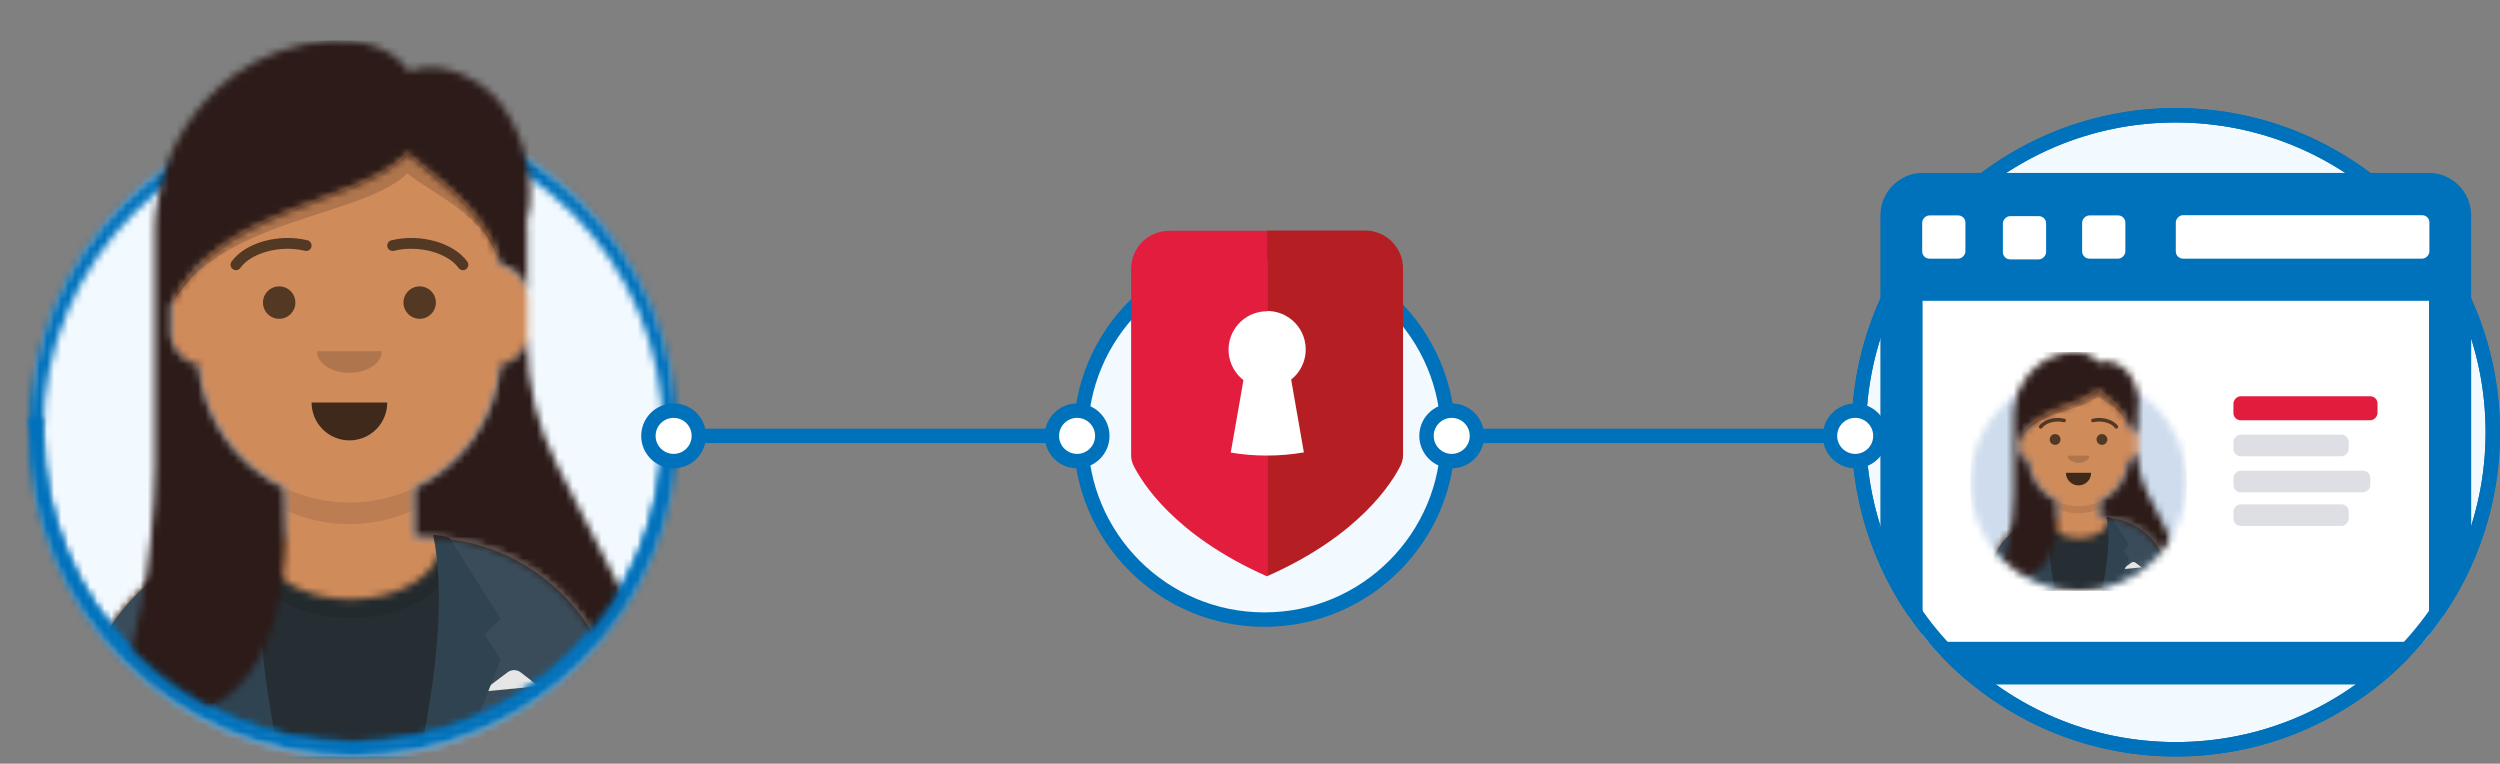 <svg xmlns="http://www.w3.org/2000/svg" xmlns:xlink="http://www.w3.org/1999/xlink" width="347" height="106" version="1.1" viewBox="0 0 347 106"><rect x="0" y="0" width="347" height="106" fill="#808080" stroke="none"/><title>User Access</title><defs><path id="path-1" d="M45,90 C69.58,90 89.505,69.853 89.505,45 C89.505,20.147 69.58,0 45,0 C20.42,0 0.495,20.147 0.495,45 C0.495,69.853 20.42,90 45,90 Z"/><path id="path-3" d="M4.455,59.429 C4.455,84.045 24.398,104 49,104 C73.602,104 93.545,84.045 93.545,59.429 L98,59.429 L98,0 L0,0 L0,59.429 L4.455,59.429 Z"/><path id="path-5" d="M46.5,54.729 L46.5,61.625 L48,61.625 C62.912,61.625 75,73.713 75,88.625 L75,92 L0,92 L0,88.625 C0,73.713 12.088,61.625 27,61.625 L28.5,61.625 L28.5,54.729 C22.036,51.658 17.39,45.383 16.614,37.956 C14.43,37.647 12.75,35.77 12.75,33.5 L12.75,28.25 C12.75,26.02 14.372,24.169 16.5,23.812 L16.5,21.5 C16.5,9.902 25.902,0.5 37.5,0.5 C49.098,0.5 58.5,9.902 58.5,21.5 L58.5,23.812 C60.628,24.169 62.25,26.02 62.25,28.25 L62.25,33.5 C62.25,35.77 60.57,37.647 58.386,37.956 C57.61,45.383 52.964,51.658 46.5,54.729 Z"/><path id="path-7" d="M50.235,0.736 C64.101,1.872 75,13.485 75,27.644 L75,31 L0,31 L0,27.644 C0,13.357 11.097,1.662 25.142,0.707 C25.131,0.847 25.125,0.989 25.125,1.13 C25.125,5.579 30.749,9.185 37.688,9.185 C44.626,9.185 50.25,5.579 50.25,1.13 C50.25,0.998 50.245,0.866 50.235,0.736 Z"/><path id="path-9" d="M45,88 C68.748,88 88,68.748 88,45 C88,21.252 68.748,2 45,2 C21.252,2 2,21.252 2,45 C2,68.748 21.252,88 45,88 Z M45,90 C69.853,90 90,69.853 90,45 C90,20.147 69.853,0 45,0 C20.147,0 0,20.147 0,45 C0,69.853 20.147,90 45,90 Z"/><polygon id="path-11" points="99 0 0 0 0 105 99 105"/><path id="path-13" d="M8.5,59.703 L8.5,26.517 C8.5,25.193 8.649,23.903 8.932,22.664 C10.077,15.149 14.416,9.179 19.375,5.5 C26.839,-0.035 39.416,-1.632 43.768,4.946 C47.012,3.505 51.82,4.818 55.375,8.125 C58.962,11.656 61.825,19.449 60.121,25.826 C60.161,26.301 60.181,26.781 60.181,27.265 L60.181,35.46 C59.85,33.594 58.371,32.126 56.5,31.812 L56.5,31.75 C54.236,23.674 47.586,19.968 43.536,16.291 C37.201,23.378 17.433,23.402 10.75,37.375 L10.75,41.125 C10.75,43.382 12.412,45.251 14.578,45.575 C15.232,53.168 19.926,59.606 26.5,62.729 L26.5,62.875 C27.599,79.321 24.009,99.924 0.625,93.625 C5.727,90.639 8.428,71.521 8.5,59.703 Z M44.5,62.729 C51.074,59.606 55.768,53.168 56.422,45.575 C58.33,45.29 59.846,43.807 60.181,41.916 L60.181,42.426 C60.181,48.362 61.59,54.213 64.292,59.498 L74.397,79.263 C77.009,84.37 76.242,90.315 72.921,94.551 C71.862,80.608 60.214,69.625 46,69.625 L44.5,69.625 L44.5,62.729 Z"/><path id="path-15" d="M0.044,0 C0.015,0.663 0,1.33 0,2 C0,26.853 20.147,47 45,47 C69.853,47 90,26.853 90,2 C90,1.33 89.985,0.663 89.956,0 L87.954,0 C87.985,0.663 88,1.33 88,2 C88,25.748 68.748,45 45,45 C21.252,45 2,25.748 2,2 C2,1.33 2.015,0.663 2.046,0 L0.044,0 Z"/><path id="path-17" d="M15.5,30 C23.784,30 30.5,23.284 30.5,15 C30.5,6.716 23.784,0 15.5,0 C7.216,0 0.5,6.716 0.5,15 C0.5,23.284 7.216,30 15.5,30 Z"/><path id="path-19" d="M1.5,20 C1.5,28.284 8.216,35 16.5,35 C24.784,35 31.5,28.284 31.5,20 L33,20 L33,0 L0,0 L0,20 L1.5,20 Z"/><path id="path-21" d="M15.5,18.576 L15.5,20.875 L16,20.875 C20.971,20.875 25,24.904 25,29.875 L25,31 L0,31 L0,29.875 C0,24.904 4.029,20.875 9,20.875 L9.5,20.875 L9.5,18.576 C7.345,17.553 5.797,15.461 5.538,12.985 C4.81,12.882 4.25,12.257 4.25,11.5 L4.25,9.75 C4.25,9.007 4.791,8.39 5.5,8.271 L5.5,7.5 C5.5,3.634 8.634,0.5 12.5,0.5 C16.366,0.5 19.5,3.634 19.5,7.5 L19.5,8.271 C20.209,8.39 20.75,9.007 20.75,9.75 L20.75,11.5 C20.75,12.257 20.19,12.882 19.462,12.985 C19.203,15.461 17.655,17.553 15.5,18.576 Z"/><path id="path-23" d="M16.745,0.912 C21.367,1.291 25,5.162 25,9.882 L25,11 L0,11 L0,9.882 C0,5.119 3.699,1.221 8.381,0.902 C8.377,0.949 8.375,0.996 8.375,1.043 C8.375,2.526 10.25,3.728 12.562,3.728 C14.875,3.728 16.75,2.526 16.75,1.043 C16.75,0.999 16.748,0.956 16.745,0.912 Z"/><polygon id="path-25" points="33 0 0 0 0 35 33 35"/><path id="path-27" d="M3.5,20.568 L3.5,9.506 C3.5,9.064 3.55,8.634 3.644,8.221 C4.026,5.716 5.472,3.726 7.125,2.5 C9.613,0.655 13.805,0.123 15.256,2.315 C16.337,1.835 17.94,2.273 19.125,3.375 C20.321,4.552 21.275,7.15 20.707,9.275 C20.72,9.434 20.727,9.594 20.727,9.755 L20.727,12.486 C20.617,11.865 20.124,11.375 19.5,11.271 L19.5,11.25 C18.745,8.558 16.529,7.322 15.179,6.097 C13.067,8.459 6.478,8.467 4.25,13.125 L4.25,14.375 C4.25,15.127 4.804,15.75 5.526,15.858 C5.744,18.389 7.309,20.535 9.5,21.576 L9.5,21.625 C9.866,27.107 8.67,33.975 0.875,31.875 C2.576,30.88 3.476,24.507 3.5,20.568 Z M15.5,21.576 C17.691,20.535 19.256,18.389 19.474,15.858 C20.11,15.763 20.615,15.269 20.727,14.639 L20.727,14.809 C20.727,16.787 21.197,18.738 22.097,20.499 L25.466,27.088 C26.336,28.79 26.081,30.772 24.974,32.184 C24.621,27.536 20.738,23.875 16,23.875 L15.5,23.875 L15.5,21.576 Z"/></defs><g id="Page-1" fill="none" fill-rule="evenodd" stroke="none" stroke-width="1"><g id="user-access-update"><g id="avataaar"><g id="bg-oval" transform="translate(4, 15)"><mask id="mask-2" fill="#fff"><use xlink:href="#path-1"/></mask><g id="Group" fill-rule="nonzero" mask="url(#mask-2)"><path id="Path" fill="#E6E6E6" d="M45,90 C69.58,90 89.505,69.853 89.505,45 C89.505,20.147 69.58,0 45,0 C20.42,0 0.495,20.147 0.495,45 C0.495,69.853 20.42,90 45,90 Z"/><polygon id="Path" fill="#F2F9FF" points="89.505 0 .495 0 .495 90 89.505 90"/></g></g><g id="Clipped"><mask id="mask-4" fill="#fff"><use xlink:href="#path-3"/></mask><g id="Group" mask="url(#mask-4)"><g transform="translate(-1, 0)"><g id="Clipped" fill="none" fill-rule="evenodd" stroke-width="1" transform="translate(12, 13)"><mask id="mask-6" fill="#fff"><use xlink:href="#path-5"/></mask><g id="Group" mask="url(#mask-6)"><g id="Path" transform="translate(-12, 0)"><path fill="#D0C6AC" fill-rule="nonzero" d="M58.5,54.729 L58.5,61.625 L60,61.625 C74.912,61.625 87,73.713 87,88.625 L87,92 L12,92 L12,88.625 C12,73.713 24.088,61.625 39,61.625 L40.5,61.625 L40.5,54.729 C34.036,51.658 29.39,45.383 28.614,37.956 C26.43,37.647 24.75,35.77 24.75,33.5 L24.75,28.25 C24.75,26.02 26.372,24.169 28.5,23.812 L28.5,21.5 C28.5,9.902 37.902,0.5 49.5,0.5 C61.098,0.5 70.5,9.902 70.5,21.5 L70.5,23.812 C72.628,24.169 74.25,26.02 74.25,28.25 L74.25,33.5 C74.25,35.77 72.57,37.647 70.386,37.956 C69.61,45.383 64.964,51.658 58.5,54.729 Z"/><polygon fill="#D08B5B" fill-rule="nonzero" points="99 .5 0 .5 0 92 99 92"/><path fill="#000" fill-opacity=".1" fill-rule="evenodd" d="M70.5,30.125 L70.5,38.75 C70.5,50.348 61.098,59.75 49.5,59.75 C37.902,59.75 28.5,50.348 28.5,38.75 L28.5,30.125 L28.5,35.75 C28.5,47.348 37.902,56.75 49.5,56.75 C61.098,56.75 70.5,47.348 70.5,35.75 L70.5,30.125 Z"/></g></g></g><g id="Clipped" fill="none" fill-rule="evenodd" stroke-width="1" transform="translate(12, 74)"><mask id="mask-8" fill="#fff"><use xlink:href="#path-7"/></mask><g id="Group" mask="url(#mask-8)"><g transform="translate(-12, -11)"><path id="Path" fill="#E6E6E6" fill-rule="evenodd" d="M62.235,11.736 C76.101,12.872 87,24.485 87,38.644 L87,42 L12,42 L12,38.644 C12,24.357 23.097,12.662 37.142,11.707 C37.131,11.847 37.125,11.989 37.125,12.13 C37.125,16.579 42.749,20.185 49.688,20.185 C56.626,20.185 62.25,16.579 62.25,12.13 C62.25,11.998 62.245,11.866 62.235,11.736 Z"/><polygon id="Path" fill="#262E33" fill-rule="nonzero" points="99 .75 0 .75 0 42 99 42"/><g id="Group" fill="none" fill-opacity=".16" fill-rule="evenodd" stroke-width="1" opacity=".6" transform="translate(34, 2)"><path id="Path" fill="#000" fill-rule="nonzero" d="M15.687,20.786 C23.896,20.786 30.55,16.267 30.55,10.693 C30.55,5.119 23.896,0.6 15.687,0.6 C7.479,0.6 0.824,5.119 0.824,10.693 C0.824,16.267 7.479,20.786 15.687,20.786 Z"/></g></g></g></g><path id="Shape" fill="#3A4C5A" fill-rule="evenodd" d="M37.794,74.671 C23.442,75.302 12,87.137 12,101.644 L12,101.644 L12,105 L38.011,105 C36.735,100.47 36,95.141 36,89.438 C36,84.065 36.653,79.024 37.794,74.671 Z M61.364,105 L87,105 L87,101.644 C87,87.265 75.759,75.511 61.586,74.69 C62.724,79.039 63.375,84.073 63.375,89.438 C63.375,95.141 62.64,100.47 61.364,105 Z"/><path id="Path" fill="#E6E6E6" fill-rule="evenodd" d="M67.875,96 L71.458,93.312 C72,92.907 72.745,92.913 73.279,93.328 L75.75,95.25 L67.875,96 Z"/><path id="Path" fill="#2F4351" fill-rule="evenodd" d="M37.875,74.25 C36.375,81.5 37,91.75 39.75,105 L33.75,105 L28.5,91.5 L30.75,88.125 L28.5,85.875 L35.625,74.625 C36.385,74.388 37.135,74.263 37.875,74.25 Z"/><path id="Path" fill="#2F4351" fill-rule="evenodd" d="M61.125,74.25 C62.625,81.5 62,91.75 59.25,105 L65.25,105 L70.5,91.5 L68.25,88.125 L70.5,85.875 L63.375,74.625 C62.615,74.388 61.865,74.263 61.125,74.25 Z"/><g id="Clipped" fill="none" fill-rule="evenodd" stroke-width="1" transform="translate(5, 15)"><mask id="mask-10" fill="#fff"><use xlink:href="#path-9"/></mask><path id="Shape" fill="#0071BB" fill-rule="nonzero" d="M86,45 C86,67.644 67.644,86 45,86 L45,90 C69.853,90 90,69.853 90,45 L86,45 Z M45,4 C67.644,4 86,22.356 86,45 L90,45 C90,20.147 69.853,0 45,0 L45,4 Z M4,45 C4,22.356 22.356,4 45,4 L45,0 C20.147,0 0,20.147 0,45 L4,45 Z M45,86 C22.356,86 4,67.644 4,45 L0,45 C0,69.853 20.147,90 45,90 L45,86 Z M88,45 C88,68.748 68.748,88 45,88 L45,92 C70.957,92 92,70.957 92,45 L88,45 Z M45,2 C68.748,2 88,21.252 88,45 L92,45 C92,19.043 70.957,-2 45,-2 L45,2 Z M2,45 C2,21.252 21.252,2 45,2 L45,-2 C19.043,-2 -2,19.043 -2,45 L2,45 Z M45,88 C21.252,88 2,68.748 2,45 L-2,45 C-2,70.957 19.043,92 45,92 L45,88 Z" mask="url(#mask-10)"/></g><path id="Path" fill="#000" fill-opacity=".7" fill-rule="evenodd" d="M44.25,55.875 C44.25,58.775 46.6,61.125 49.5,61.125 C52.4,61.125 54.75,58.775 54.75,55.875"/><path id="Path" fill="#000" fill-opacity=".16" fill-rule="evenodd" d="M45,48.75 C45,50.407 47.015,51.75 49.5,51.75 C51.985,51.75 54,50.407 54,48.75"/><path id="Path" fill="#000" fill-opacity=".6" fill-rule="nonzero" d="M39.75,44.25 C40.993,44.25 42,43.243 42,42 C42,40.757 40.993,39.75 39.75,39.75 C38.507,39.75 37.5,40.757 37.5,42 C37.5,43.243 38.507,44.25 39.75,44.25 Z"/><path id="Path" fill="#000" fill-opacity=".6" fill-rule="nonzero" d="M59.25,44.25 C60.493,44.25 61.5,43.243 61.5,42 C61.5,40.757 60.493,39.75 59.25,39.75 C58.007,39.75 57,40.757 57,42 C57,43.243 58.007,44.25 59.25,44.25 Z"/><path id="Path" fill="#000" fill-opacity=".6" fill-rule="nonzero" d="M34.361,37.184 C35.83,35.119 39.854,33.96 43.321,34.812 C43.724,34.91 44.13,34.664 44.228,34.262 C44.327,33.86 44.081,33.454 43.679,33.355 C39.653,32.366 34.992,33.708 33.139,36.316 C32.899,36.653 32.978,37.121 33.316,37.361 C33.653,37.601 34.121,37.522 34.361,37.184 Z"/><path id="Path" fill="#000" fill-opacity=".6" fill-rule="nonzero" d="M64.639,37.184 C63.171,35.119 59.146,33.96 55.679,34.812 C55.277,34.91 54.871,34.664 54.772,34.262 C54.673,33.86 54.919,33.454 55.321,33.355 C59.347,32.366 64.008,33.708 65.862,36.316 C66.102,36.653 66.022,37.121 65.685,37.361 C65.347,37.601 64.879,37.522 64.639,37.184 Z"/><g id="Clipped" fill="none" fill-rule="evenodd" stroke-width="1"><mask id="mask-12" fill="#fff"><use xlink:href="#path-11"/></mask><g id="Group" mask="url(#mask-12)"><g transform="translate(14, 5)"><g id="Clipped" fill="none" stroke-width="1"><mask id="mask-14" fill="#fff"><use xlink:href="#path-13"/></mask><g id="Group" mask="url(#mask-14)"><path id="Shape" fill="#272C2E" d="M8.5,59.703 L8.5,26.517 C8.5,25.193 8.649,23.903 8.932,22.664 C10.077,15.149 14.416,9.179 19.375,5.5 C26.839,-0.035 39.416,-1.632 43.768,4.946 C47.012,3.505 51.82,4.818 55.375,8.125 C58.962,11.656 61.825,19.449 60.121,25.826 C60.161,26.301 60.181,26.781 60.181,27.265 L60.181,35.46 C59.85,33.594 58.371,32.126 56.5,31.812 L56.5,31.75 C54.236,23.674 47.586,19.968 43.536,16.291 C37.201,23.378 17.433,23.402 10.75,37.375 L10.75,41.125 C10.75,43.382 12.412,45.251 14.578,45.575 C15.232,53.168 19.926,59.606 26.5,62.729 L26.5,62.875 C27.599,79.321 24.009,99.924 0.625,93.625 C5.727,90.639 8.428,71.521 8.5,59.703 Z M44.5,62.729 C51.074,59.606 55.768,53.168 56.422,45.575 C58.33,45.29 59.846,43.807 60.181,41.916 L60.181,42.426 C60.181,48.362 61.59,54.213 64.292,59.498 L74.397,79.263 C77.009,84.37 76.242,90.315 72.921,94.551 C71.862,80.608 60.214,69.625 46,69.625 L44.5,69.625 L44.5,62.729 Z"/><polygon id="Path" fill="#2C1B18" fill-rule="nonzero" points="99.625 .625 .625 .625 .625 105.625 99.625 105.625"/></g></g><path id="Path" fill="#000" fill-opacity=".16" d="M10.75,37.375 C17.433,25.249 37.201,25.228 43.536,19.078 C47.578,22.262 54.209,24.725 56.486,31.701 C54.209,23.659 47.578,19.96 43.536,16.291 C37.201,23.378 17.433,23.402 10.75,37.375 Z"/></g></g></g></g></g></g><g id="btm-overlay" transform="translate(4, 58)"><mask id="mask-16" fill="#fff"><use xlink:href="#path-15"/></mask><path id="Shape" fill="#0071BB" fill-rule="nonzero" d="M0.044,0 L0.044,-2 L-1.871,-2 L-1.954,-0.087 L0.044,0 Z M89.956,0 L91.954,-0.087 L91.871,-2 L89.956,-2 L89.956,0 Z M87.954,0 L87.954,-2 L85.861,-2 L85.956,0.091 L87.954,0 Z M2.046,0 L4.044,0.091 L4.139,-2 L2.046,-2 L2.046,0 Z M-1.954,-0.087 C-1.985,0.605 -2,1.301 -2,2 L2,2 C2,1.359 2.014,0.721 2.042,0.087 L-1.954,-0.087 Z M-2,2 C-2,27.957 19.043,49 45,49 L45,45 C21.252,45 2,25.748 2,2 L-2,2 Z M45,49 C70.957,49 92,27.957 92,2 L88,2 C88,25.748 68.748,45 45,45 L45,49 Z M92,2 C92,1.301 91.985,0.605 91.954,-0.087 L87.958,0.087 C87.986,0.721 88,1.359 88,2 L92,2 Z M89.956,-2 L87.954,-2 L87.954,2 L89.956,2 L89.956,-2 Z M90,2 C90,1.299 89.984,0.602 89.952,-0.091 L85.956,0.091 C85.985,0.724 86,1.36 86,2 L90,2 Z M45,47 C69.853,47 90,26.853 90,2 L86,2 C86,24.644 67.644,43 45,43 L45,47 Z M0,2 C0,26.853 20.147,47 45,47 L45,43 C22.356,43 4,24.644 4,2 L0,2 Z M0.048,-0.091 C0.016,0.602 0,1.299 0,2 L4,2 C4,1.36 4.015,0.724 4.044,0.091 L0.048,-0.091 Z M2.046,-2 L0.044,-2 L0.044,2 L2.046,2 L2.046,-2 Z" mask="url(#mask-16)"/></g></g><circle id="Oval" cx="175.5" cy="60.5" r="25.5" fill="#F2F9FF" fill-rule="nonzero" stroke="#0071BB" stroke-width="2"/><circle id="Oval" cx="201.5" cy="60.5" r="3.5" fill="#FFF" fill-rule="nonzero" stroke="#0071BB" stroke-width="2"/><circle id="Oval" cx="149.5" cy="60.5" r="3.5" fill="#FFF" fill-rule="nonzero" stroke="#0071BB" stroke-width="2"/><circle id="Oval" cx="93.5" cy="60.5" r="3.5" fill="#FFF" fill-rule="nonzero" stroke="#0071BB" stroke-width="2"/><polygon id="Path" fill="#FFF" fill-rule="nonzero" points="186.942 40.36 166.041 40.36 166.041 67.167 186.942 67.167"/><path id="Path" fill="#E21D3E" fill-rule="nonzero" d="M170.829,62.818 L172.591,52.756 C171.71,52.073 171.065,51.132 170.746,50.063 C170.428,48.995 170.452,47.854 170.815,46.8 C171.178,45.747 171.863,44.833 172.772,44.188 C173.681,43.543 174.769,43.199 175.884,43.205 L175.884,32.037 L162.274,32.037 C160.875,32.037 159.534,32.593 158.545,33.582 C157.556,34.571 157,35.912 157,37.311 L157,63.17 C156.996,63.658 157.104,64.14 157.316,64.579 C158.458,66.888 162.967,74.301 175.872,80 L175.872,63.231 C174.182,63.237 172.495,63.099 170.829,62.818 Z"/><path id="Path" fill="#B51E23" fill-rule="nonzero" d="M189.457,32 L175.872,32 L175.872,43.167 C176.982,43.162 178.066,43.502 178.973,44.142 C179.88,44.781 180.565,45.687 180.933,46.734 C181.3,47.781 181.332,48.917 181.024,49.983 C180.716,51.049 180.083,51.993 179.214,52.682 L180.976,62.792 C179.29,63.086 177.583,63.232 175.872,63.23 L175.872,79.975 C188.765,74.3 193.285,66.863 194.428,64.555 C194.639,64.115 194.748,63.633 194.743,63.145 L194.743,37.298 C194.747,36.602 194.612,35.913 194.348,35.27 C194.083,34.626 193.694,34.041 193.203,33.549 C192.712,33.056 192.128,32.666 191.485,32.4 C190.842,32.134 190.153,31.998 189.457,32 Z"/><circle id="Oval" cx="302" cy="60" r="44" fill="#F2F9FF" fill-rule="nonzero" stroke="#0071BB" stroke-width="2"/><path id="Combined-Shape" fill="#FFF" fill-rule="nonzero" d="M339,39 L339.002,85.617 C337.679,87.524 336.212,89.324 334.618,91.002 L269.382,91.002 C267.788,89.325 266.322,87.525 264.999,85.618 L265,39 L339,39 Z"/><path id="Combined-Shape" fill="#0071BB" d="M330.286,95.001 L273.714,95.001 C271.516,93.222 269.489,91.24 267.661,89.084 L336.339,89.084 C334.511,91.24 332.484,93.222 330.286,95.001 Z M337.143,24 C340.364,24 343,26.663 343,29.917 L343,29.917 L343.002,78.57 C341.445,82.001 339.471,85.202 337.144,88.108 L337.143,41.75 L266.857,41.75 L266.857,88.109 C264.529,85.203 262.555,82.002 260.999,78.571 L261,29.917 C261,26.663 263.636,24 266.857,24 L266.857,24 Z M296.143,29.917 L290.286,29.917 L290.286,35.833 L296.143,35.833 L296.143,29.917 Z M284.429,29.917 L278.571,29.917 L278.571,35.833 L284.429,35.833 L284.429,29.917 Z M272.714,29.917 L266.857,29.917 L266.857,35.833 L272.714,35.833 L272.714,29.917 Z M337.143,29.917 L302,29.917 L302,35.833 L337.143,35.833 L337.143,29.917 Z"/><circle id="Oval" cx="302" cy="60" r="44" stroke="#0071BB" stroke-width="2"/><g id="Group" transform="translate(272, 47)"><g id="Clipped" transform="translate(1, 5)"><mask id="mask-18" fill="#fff"><use xlink:href="#path-17"/></mask><g id="Group" fill-rule="nonzero" mask="url(#mask-18)"><path id="Path" fill="#E6E6E6" d="M15.5,30 C23.784,30 30.5,23.284 30.5,15 C30.5,6.716 23.784,0 15.5,0 C7.216,0 0.5,6.716 0.5,15 C0.5,23.284 7.216,30 15.5,30 Z"/><polygon id="Path" fill="#CEDCED" points="30.5 0 .5 0 .5 30 30.5 30"/></g></g><g id="Clipped"><mask id="mask-20" fill="#fff"><use xlink:href="#path-19"/></mask><g id="Group" mask="url(#mask-20)"><g id="Clipped" transform="translate(4, 4)"><mask id="mask-22" fill="#fff"><use xlink:href="#path-21"/></mask><g id="Group" mask="url(#mask-22)"><g id="Path" transform="translate(-4, 0)"><path fill="#D0C6AC" fill-rule="nonzero" d="M19.5,18.576 L19.5,20.875 L20,20.875 C24.971,20.875 29,24.904 29,29.875 L29,31 L4,31 L4,29.875 C4,24.904 8.029,20.875 13,20.875 L13.5,20.875 L13.5,18.576 C11.345,17.553 9.797,15.461 9.538,12.985 C8.81,12.882 8.25,12.257 8.25,11.5 L8.25,9.75 C8.25,9.007 8.791,8.39 9.5,8.271 L9.5,7.5 C9.5,3.634 12.634,0.5 16.5,0.5 C20.366,0.5 23.5,3.634 23.5,7.5 L23.5,8.271 C24.209,8.39 24.75,9.007 24.75,9.75 L24.75,11.5 C24.75,12.257 24.19,12.882 23.462,12.985 C23.203,15.461 21.655,17.553 19.5,18.576 Z"/><polygon fill="#D08B5B" fill-rule="nonzero" points="33 .5 0 .5 0 31 33 31"/><path fill="#000" fill-opacity=".1" fill-rule="evenodd" d="M23.5,10.375 L23.5,13.25 C23.5,17.116 20.366,20.25 16.5,20.25 C12.634,20.25 9.5,17.116 9.5,13.25 L9.5,10.375 L9.5,12.25 C9.5,16.116 12.634,19.25 16.5,19.25 C20.366,19.25 23.5,16.116 23.5,12.25 L23.5,10.375 Z"/></g></g></g><g id="Clipped" transform="translate(4, 24)"><mask id="mask-24" fill="#fff"><use xlink:href="#path-23"/></mask><g id="Group" mask="url(#mask-24)"><g transform="translate(-4, -3)"><path id="Path" fill="#E6E6E6" fill-rule="evenodd" d="M20.745,3.912 C25.367,4.291 29,8.162 29,12.882 L29,14 L4,14 L4,12.882 C4,8.119 7.699,4.221 12.381,3.902 C12.377,3.949 12.375,3.996 12.375,4.043 C12.375,5.526 14.25,6.729 16.562,6.729 C18.875,6.729 20.75,5.526 20.75,4.043 C20.75,3.999 20.748,3.955 20.745,3.912 Z"/><polygon id="Path" fill="#262E33" fill-rule="nonzero" points="33 .25 0 .25 0 14 33 14"/><g id="Group" fill="none" fill-opacity=".16" fill-rule="evenodd" stroke-width="1" opacity=".6" transform="translate(11, 0)"><path id="Path" fill="#000" fill-rule="nonzero" d="M5.563,7.595 C8.299,7.595 10.517,6.089 10.517,4.231 C10.517,2.373 8.299,0.867 5.563,0.867 C2.826,0.867 0.608,2.373 0.608,4.231 C0.608,6.089 2.826,7.595 5.563,7.595 Z"/></g></g></g></g><path id="Shape" fill="#3A4C5A" d="M12.598,24.89 C7.814,25.101 4,29.046 4,33.882 L4,33.882 L4,35 L12.67,35 C12.245,33.49 12,31.714 12,29.812 C12,28.022 12.217,26.341 12.598,24.89 Z M20.455,35 L29,35 L29,33.882 C29,29.088 25.253,25.17 20.529,24.897 C20.908,26.346 21.125,28.024 21.125,29.812 C21.125,31.714 20.88,33.49 20.455,35 Z"/><path id="Path" fill="#E6E6E6" d="M22.625,32 L23.819,31.104 C24,30.969 24.248,30.971 24.426,31.11 L25.25,31.75 L22.625,32 Z"/><path id="Path" fill="#2F4351" d="M12.625,24.75 C12.125,27.167 12.333,30.583 13.25,35 L11.25,35 L9.5,30.5 L10.25,29.375 L9.5,28.625 L11.875,24.875 C12.128,24.796 12.378,24.755 12.625,24.75 Z"/><path id="Path" fill="#2F4351" d="M20.375,24.75 C20.875,27.167 20.667,30.583 19.75,35 L21.75,35 L23.5,30.5 L22.75,29.375 L23.5,28.625 L21.125,24.875 C20.872,24.796 20.622,24.755 20.375,24.75 Z"/><path id="Path" fill="#000" fill-opacity=".7" d="M14.75,18.625 C14.75,19.591 15.534,20.375 16.5,20.375 C17.467,20.375 18.25,19.591 18.25,18.625"/><path id="Path" fill="#000" fill-opacity=".16" d="M15,16.25 C15,16.802 15.672,17.25 16.5,17.25 C17.328,17.25 18,16.802 18,16.25"/><path id="Path" fill="#000" fill-opacity=".6" fill-rule="nonzero" d="M13.25,14.75 C13.664,14.75 14,14.414 14,14 C14,13.586 13.664,13.25 13.25,13.25 C12.836,13.25 12.5,13.586 12.5,14 C12.5,14.414 12.836,14.75 13.25,14.75 Z"/><path id="Path" fill="#000" fill-opacity=".6" fill-rule="nonzero" d="M19.75,14.75 C20.164,14.75 20.5,14.414 20.5,14 C20.5,13.586 20.164,13.25 19.75,13.25 C19.336,13.25 19,13.586 19,14 C19,14.414 19.336,14.75 19.75,14.75 Z"/><path id="Path" fill="#000" fill-opacity=".6" fill-rule="nonzero" d="M11.454,12.395 C11.943,11.706 13.285,11.32 14.44,11.604 C14.574,11.637 14.71,11.555 14.743,11.421 C14.776,11.287 14.694,11.151 14.56,11.118 C13.218,10.789 11.664,11.236 11.046,12.105 C10.966,12.218 10.993,12.374 11.105,12.454 C11.218,12.534 11.374,12.507 11.454,12.395 Z"/><path id="Path" fill="#000" fill-opacity=".6" fill-rule="nonzero" d="M21.546,12.395 C21.057,11.706 19.715,11.32 18.56,11.604 C18.426,11.637 18.29,11.555 18.257,11.421 C18.224,11.287 18.306,11.151 18.44,11.118 C19.782,10.789 21.336,11.236 21.954,12.105 C22.034,12.218 22.007,12.374 21.895,12.454 C21.782,12.534 21.626,12.507 21.546,12.395 Z"/><g id="Clipped"><mask id="mask-26" fill="#fff"><use xlink:href="#path-25"/></mask><g id="Group" mask="url(#mask-26)"><g transform="translate(4, 1)"><g id="Clipped" fill="none" stroke-width="1"><mask id="mask-28" fill="#fff"><use xlink:href="#path-27"/></mask><g id="Group" mask="url(#mask-28)"><path id="Shape" fill="#272C2E" d="M3.5,20.568 L3.5,9.506 C3.5,9.064 3.55,8.634 3.644,8.221 C4.026,5.716 5.472,3.726 7.125,2.5 C9.613,0.655 13.805,0.123 15.256,2.315 C16.337,1.835 17.94,2.273 19.125,3.375 C20.321,4.552 21.275,7.15 20.707,9.275 C20.72,9.434 20.727,9.594 20.727,9.755 L20.727,12.486 C20.617,11.865 20.124,11.375 19.5,11.271 L19.5,11.25 C18.745,8.558 16.529,7.322 15.179,6.097 C13.067,8.459 6.478,8.467 4.25,13.125 L4.25,14.375 C4.25,15.127 4.804,15.75 5.526,15.858 C5.744,18.389 7.309,20.535 9.5,21.576 L9.5,21.625 C9.866,27.107 8.67,33.975 0.875,31.875 C2.576,30.88 3.476,24.507 3.5,20.568 Z M15.5,21.576 C17.691,20.535 19.256,18.389 19.474,15.858 C20.11,15.763 20.615,15.269 20.727,14.639 L20.727,14.809 C20.727,16.787 21.197,18.738 22.097,20.499 L25.466,27.088 C26.336,28.79 26.081,30.772 24.974,32.184 C24.621,27.536 20.738,23.875 16,23.875 L15.5,23.875 L15.5,21.576 Z"/><polygon id="Path" fill="#2C1B18" fill-rule="nonzero" points="33.875 .877 .875 .877 .875 35.877 33.875 35.877"/></g></g><path id="Path" fill="#000" fill-opacity=".16" d="M4.25,13.125 C6.478,9.083 13.067,9.076 15.179,7.026 C16.526,8.087 18.736,8.908 19.495,11.234 C18.736,8.553 16.526,7.32 15.179,6.097 C13.067,8.459 6.478,8.467 4.25,13.125 Z"/></g></g></g></g></g></g><rect id="Rectangle" width="6" height="6" x="278" y="29.9" fill="#FFF" fill-rule="nonzero" transform="translate(281, 32.9) scale(-1, 1) rotate(-180) translate(-281, -32.9)"/><rect id="Rectangle" width="72" height="8" x="266" y="29" fill="#0071BB" fill-rule="nonzero"/><rect id="Rectangle" width="35.2" height="6.034" x="302" y="29.866" fill="#FFF" fill-rule="nonzero" rx="1" transform="translate(319.6, 32.883) scale(-1, 1) rotate(-180) translate(-319.6, -32.883)"/><rect id="Rectangle" width="20" height="3.333" x="310" y="55" fill="#E21C3D" fill-rule="nonzero" rx="1" transform="translate(320, 56.667) scale(-1, 1) rotate(-180) translate(-320, -56.667)"/><rect id="Rectangle" width="16" height="3" x="310" y="60.333" fill="#DDDFE4" fill-rule="nonzero" rx="1" transform="translate(318, 61.833) scale(-1, 1) rotate(-180) translate(-318, -61.833)"/><rect id="Rectangle" width="19" height="3" x="310" y="65.333" fill="#DDDFE4" fill-rule="nonzero" rx="1" transform="translate(319.5, 66.833) scale(-1, 1) rotate(-180) translate(-319.5, -66.833)"/><rect id="Rectangle" width="16" height="3" x="310" y="70" fill="#DDDFE4" fill-rule="nonzero" rx="1" transform="translate(318, 71.5) scale(-1, 1) rotate(-180) translate(-318, -71.5)"/><rect id="Rectangle" width="6" height="6" x="266.8" y="29.9" fill="#FFF" fill-rule="nonzero" rx="1" transform="translate(269.8, 32.9) scale(-1, 1) rotate(-180) translate(-269.8, -32.9)"/><rect id="Rectangle" width="6" height="6" x="278" y="30" fill="#FFF" fill-rule="nonzero" rx="1" transform="translate(281, 33) scale(-1, 1) rotate(-180) translate(-281, -33)"/><rect id="Rectangle" width="6" height="6" x="289" y="29.9" fill="#FFF" fill-rule="nonzero" rx="1" transform="translate(292, 32.9) scale(-1, 1) rotate(-180) translate(-292, -32.9)"/><circle id="Oval" cx="257.5" cy="60.5" r="3.5" fill="#FFF" fill-rule="nonzero" stroke="#0071BB" stroke-width="2"/><line id="Path" x1="205" x2="254" y1="60.5" y2="60.5" stroke="#0071BB" stroke-width="2"/><line id="Path" x1="97" x2="146" y1="60.5" y2="60.5" stroke="#0071BB" stroke-width="2"/></g></g></svg>